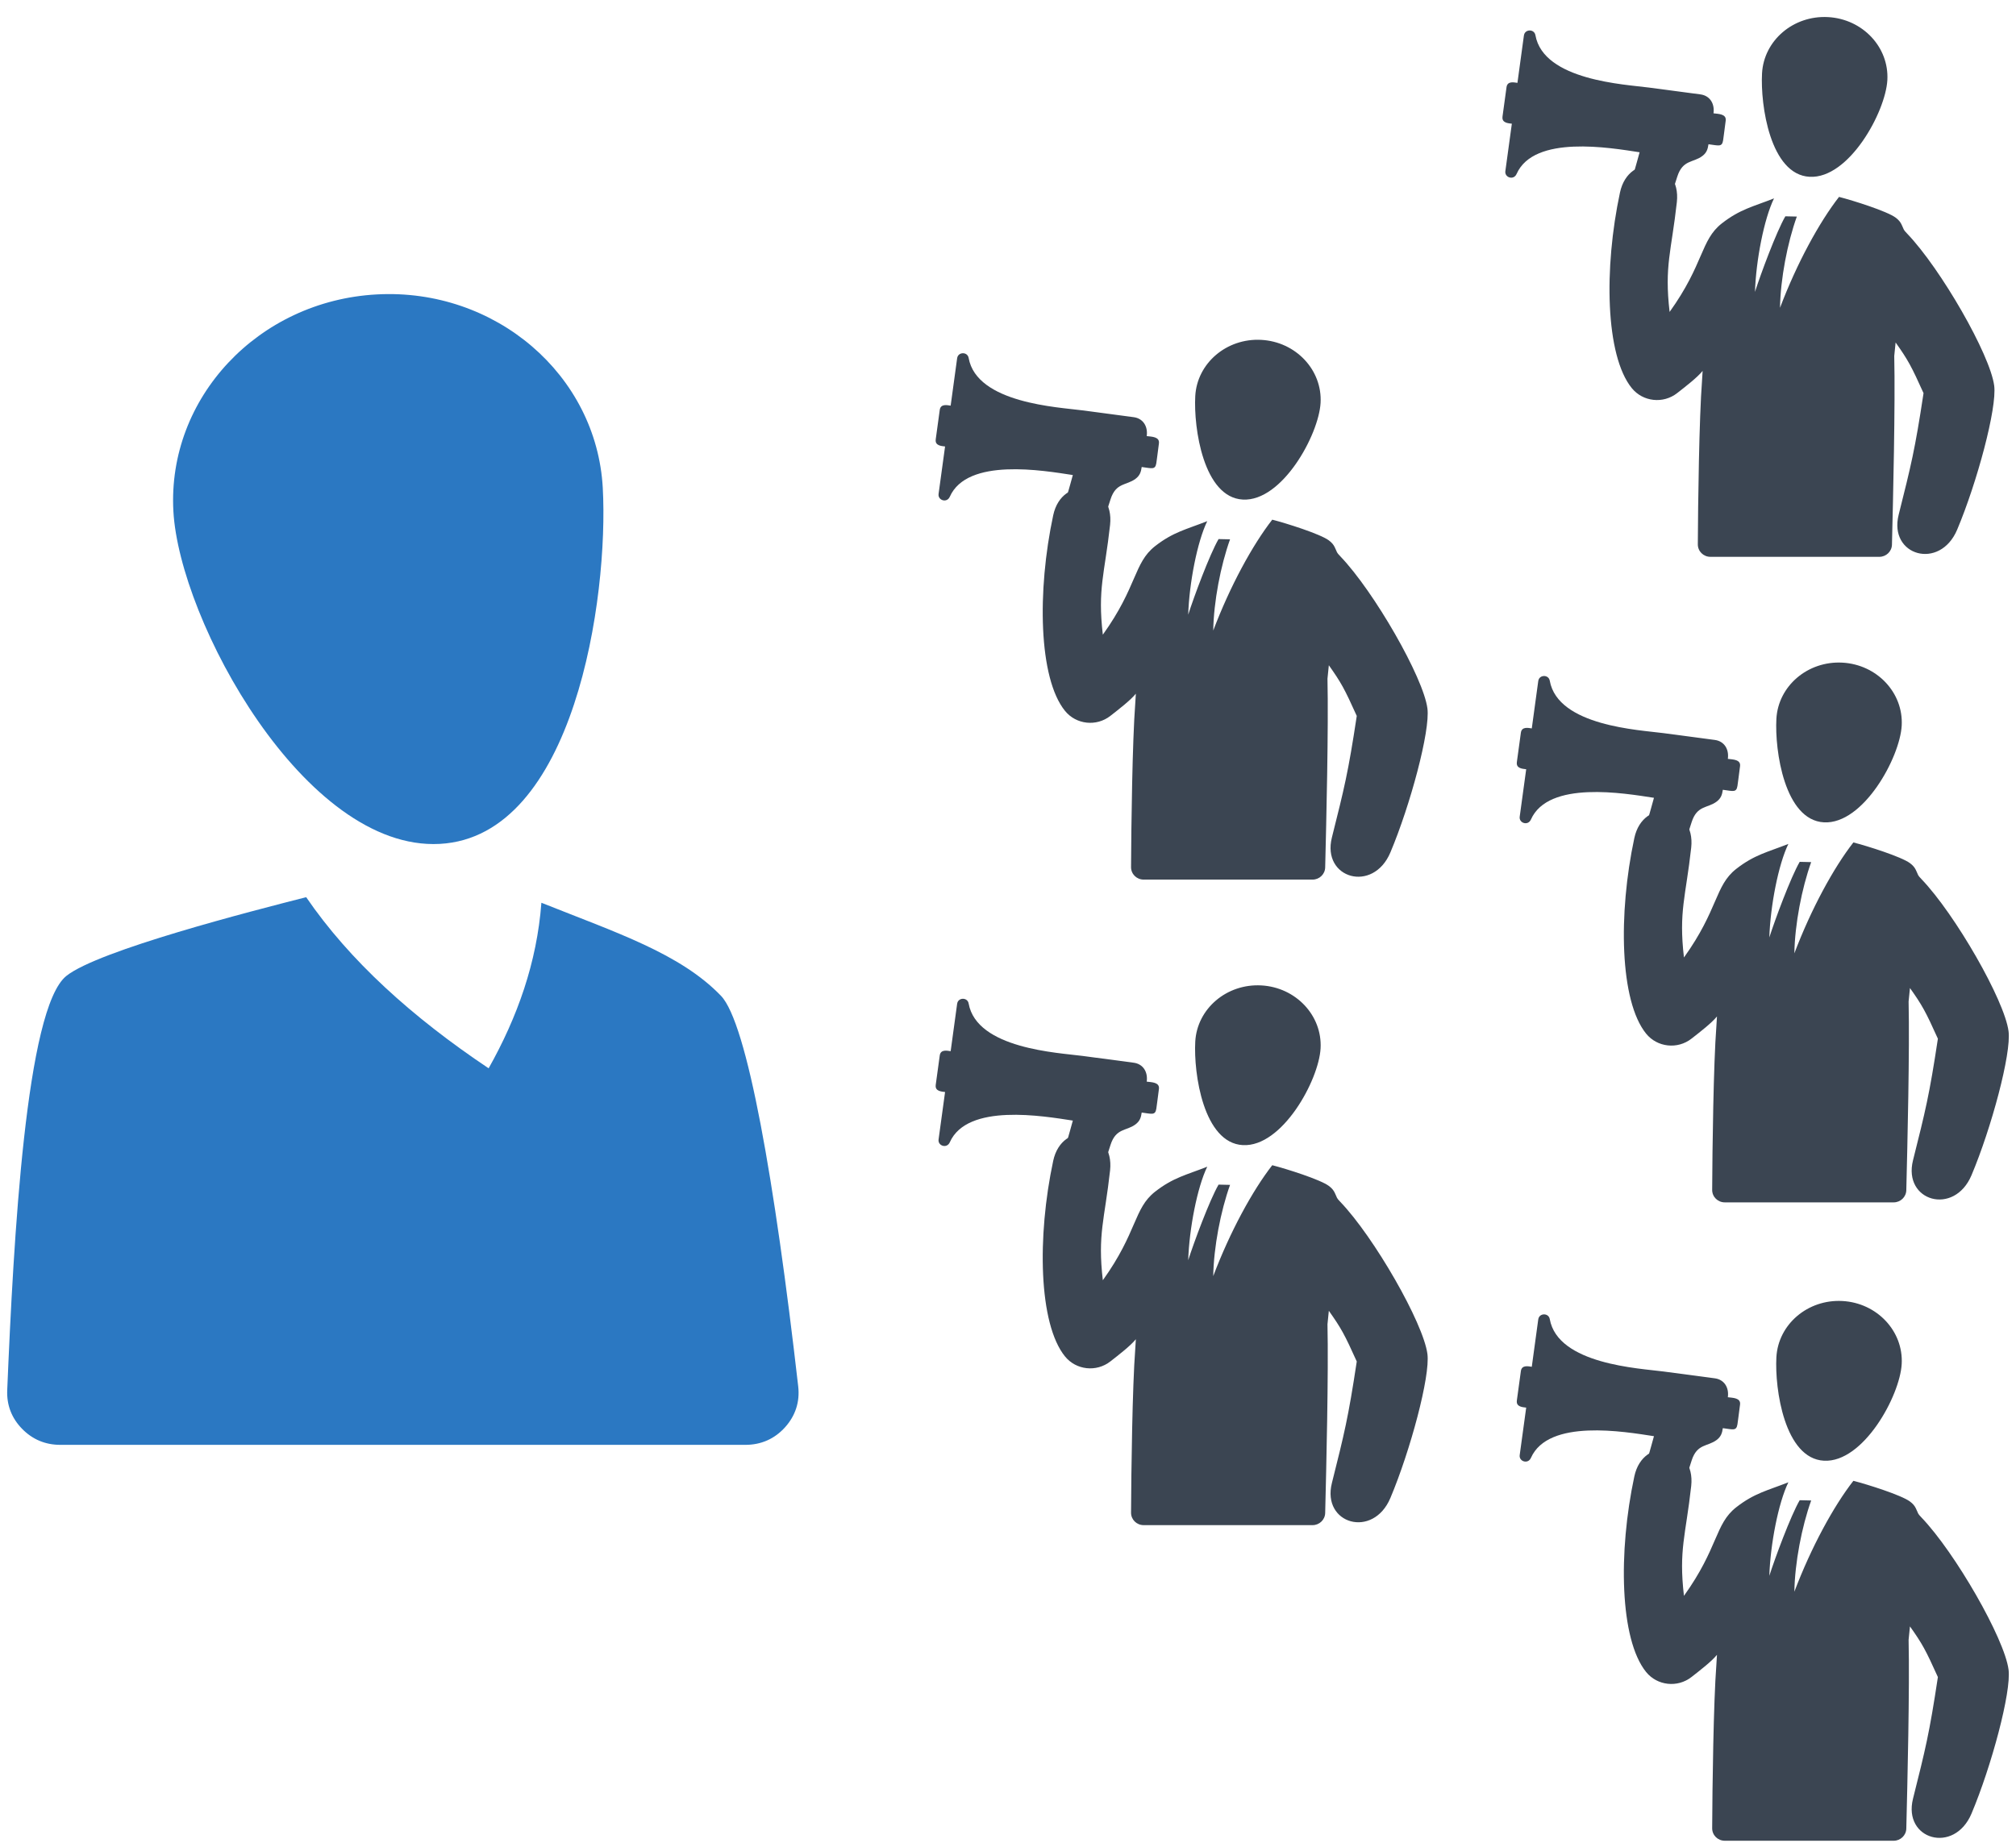<?xml version="1.0" encoding="UTF-8"?>
<svg width="281px" height="257px" viewBox="0 0 281 257" version="1.1" xmlns="http://www.w3.org/2000/svg" xmlns:xlink="http://www.w3.org/1999/xlink" xmlns:sketch="http://www.bohemiancoding.com/sketch/ns">
    <!-- Generator: Sketch 3.4.2 (15855) - http://www.bohemiancoding.com/sketch -->
    <title>meeting-inverse</title>
    <desc>Created with Sketch.</desc>
    <defs></defs>
    <g id="Page-1" stroke="none" stroke-width="1" fill="none" fill-rule="evenodd" sketch:type="MSPage">
        <g id="meeting-group-inverse" sketch:type="MSLayerGroup" transform="translate(1, 1)">
            <g id="Group"></g>
            <path d="M35.847,124.859 C36.479,133.227 39.201,140.823 43.202,147.941 C53.892,140.785 62.592,132.91 68.635,124.082 C76.082,125.984 97.575,131.475 102.058,135.059 C107.688,139.56 109.424,171.73 110.303,192.808 C110.391,194.877 109.698,196.691 108.25,198.183 C106.802,199.675 105.001,200.437 102.906,200.437 L7.409,200.437 C5.226,200.437 3.345,199.606 1.889,197.992 C0.434,196.376 -0.194,194.436 0.052,192.285 C3.322,163.683 7.165,141.623 10.819,137.83 C16.501,131.926 25.434,129.019 35.847,124.859 L35.847,124.859 L35.847,124.859 Z M58.791,40.047 C42.27,39.151 28.155,51.245 27.292,67.029 C26.461,82.296 31.227,115.646 50.019,116.654 C68.817,117.663 86.308,85.531 87.143,70.263 C88.004,54.471 75.32,40.937 58.791,40.047 L58.791,40.047 L58.791,40.047 Z" id="Shape" fill="#2B78C2" sketch:type="MSShapeGroup" transform="translate(55.155, 120.219) scale(-1, 1) translate(-55.155, -120.219) "></path>
            <g id="Shape-+-Shape" transform="translate(163.5, 84) scale(-1, 1) translate(-163.5, -84) translate(129, 46)" fill="#3B4552" sketch:type="MSShapeGroup">
                <path d="M40.982,11.161 L48.125,10.212 C51.473,9.767 62.858,9.231 63.987,2.903 C64.145,2.009 65.463,2.041 65.585,2.933 L65.588,2.933 L66.492,9.553 C66.962,9.49 67.89,9.255 68.013,10.155 L68.576,14.268 L68.572,14.269 C68.693,15.157 67.741,15.184 67.271,15.246 L68.177,21.865 C68.298,22.752 67.023,23.178 66.612,22.254 C64.172,16.751 53.554,18.603 49.463,19.229 C49.436,19.233 52.004,28.09 52.124,28.97 C52.184,29.406 51.872,29.81 51.427,29.869 L47.409,30.403 C47.409,30.403 46.588,30.043 46.527,29.848 L44.212,22.622 C43.449,20.242 41.998,20.713 40.727,19.757 C40.131,19.309 39.958,18.805 39.863,18.109 C38.412,18.302 37.983,18.512 37.827,17.58 C37.738,17.05 37.711,16.631 37.465,14.831 C37.334,13.868 38.484,13.889 39.164,13.799 C38.978,12.427 39.684,11.333 40.982,11.161 L40.982,11.161 L40.982,11.161 Z" id="Shape"></path>
                <path d="M12.17,30.572 C7.48,35.47 0.603,47.44 0.039,51.772 C-0.366,54.877 2.424,65.258 5.201,71.844 C7.61,77.56 14.787,75.485 13.356,69.769 C11.618,62.83 11.092,60.774 9.888,52.813 C11.6,49.014 12.067,48.166 13.78,45.748 L13.97,47.625 C13.815,54.439 14.131,67.514 14.29,73.94 C14.313,74.88 15.095,75.631 16.049,75.631 L39.59,75.631 C40.572,75.631 41.353,74.857 41.349,73.889 C41.322,68.179 41.165,56.285 40.763,51.08 L40.68,49.712 C41.425,50.631 43.049,51.882 44.23,52.805 C46.176,54.33 49.004,54.022 50.555,52.109 C54.244,47.556 54.451,35.365 52.2,24.842 C50.971,19.097 43.617,20.236 44.272,26.181 C45.032,33.069 46.029,35.065 45.282,41.489 C40.471,34.78 40.981,31.478 38.002,29.145 C35.453,27.152 33.593,26.795 30.728,25.657 C32.13,28.539 33.24,34.315 33.382,38.695 C32.596,36.24 30.41,30.328 29.149,28.156 L27.549,28.193 C28.862,31.853 29.828,36.872 29.892,40.911 C27.555,34.735 24.43,28.998 21.667,25.452 C19.703,25.952 14.997,27.44 13.782,28.336 C13.338,28.663 13.117,28.967 12.967,29.272 C12.562,30.093 12.78,29.934 12.17,30.572 L12.17,30.572 L12.17,30.572 Z M23.205,0.383 C28.028,0.123 32.148,3.637 32.399,8.226 C32.642,12.662 31.25,22.356 25.765,22.649 C20.279,22.942 15.174,13.602 14.931,9.165 C14.68,4.577 18.381,0.642 23.205,0.383 L23.205,0.383 L23.205,0.383 Z" id="Shape"></path>
            </g>
            <g id="Shape-+-Shape" transform="translate(242.5, 39) scale(-1, 1) translate(-242.5, -39) translate(208, 1)" fill="#3B4552" sketch:type="MSShapeGroup">
                <path d="M40.982,11.161 L48.125,10.212 C51.473,9.767 62.858,9.231 63.987,2.903 C64.145,2.009 65.463,2.041 65.585,2.933 L65.588,2.933 L66.492,9.553 C66.962,9.49 67.89,9.255 68.013,10.155 L68.576,14.268 L68.572,14.269 C68.693,15.157 67.741,15.184 67.271,15.246 L68.177,21.865 C68.298,22.752 67.023,23.178 66.612,22.254 C64.172,16.751 53.554,18.603 49.463,19.229 C49.436,19.233 52.004,28.09 52.124,28.97 C52.184,29.406 51.872,29.81 51.427,29.869 L47.409,30.403 C47.409,30.403 46.588,30.043 46.527,29.848 L44.212,22.622 C43.449,20.242 41.998,20.713 40.727,19.757 C40.131,19.309 39.958,18.805 39.863,18.109 C38.412,18.302 37.983,18.512 37.827,17.58 C37.738,17.05 37.711,16.631 37.465,14.831 C37.334,13.868 38.484,13.889 39.164,13.799 C38.978,12.427 39.684,11.333 40.982,11.161 L40.982,11.161 L40.982,11.161 Z" id="Shape"></path>
                <path d="M12.17,30.572 C7.48,35.47 0.603,47.44 0.039,51.772 C-0.366,54.877 2.424,65.258 5.201,71.844 C7.61,77.56 14.787,75.485 13.356,69.769 C11.618,62.83 11.092,60.774 9.888,52.813 C11.6,49.014 12.067,48.166 13.78,45.748 L13.97,47.625 C13.815,54.439 14.131,67.514 14.29,73.94 C14.313,74.88 15.095,75.631 16.049,75.631 L39.59,75.631 C40.572,75.631 41.353,74.857 41.349,73.889 C41.322,68.179 41.165,56.285 40.763,51.08 L40.68,49.712 C41.425,50.631 43.049,51.882 44.23,52.805 C46.176,54.33 49.004,54.022 50.555,52.109 C54.244,47.556 54.451,35.365 52.2,24.842 C50.971,19.097 43.617,20.236 44.272,26.181 C45.032,33.069 46.029,35.065 45.282,41.489 C40.471,34.78 40.981,31.478 38.002,29.145 C35.453,27.152 33.593,26.795 30.728,25.657 C32.13,28.539 33.24,34.315 33.382,38.695 C32.596,36.24 30.41,30.328 29.149,28.156 L27.549,28.193 C28.862,31.853 29.828,36.872 29.892,40.911 C27.555,34.735 24.43,28.998 21.667,25.452 C19.703,25.952 14.997,27.44 13.782,28.336 C13.338,28.663 13.117,28.967 12.967,29.272 C12.562,30.093 12.78,29.934 12.17,30.572 L12.17,30.572 L12.17,30.572 Z M23.205,0.383 C28.028,0.123 32.148,3.637 32.399,8.226 C32.642,12.662 31.25,22.356 25.765,22.649 C20.279,22.942 15.174,13.602 14.931,9.165 C14.68,4.577 18.381,0.642 23.205,0.383 L23.205,0.383 L23.205,0.383 Z" id="Shape"></path>
            </g>
            <g id="Shape-+-Shape" transform="translate(244.5, 129) scale(-1, 1) translate(-244.5, -129) translate(210, 91)" fill="#3B4552" sketch:type="MSShapeGroup">
                <path d="M40.982,11.161 L48.125,10.212 C51.473,9.767 62.858,9.231 63.987,2.903 C64.145,2.009 65.463,2.041 65.585,2.933 L65.588,2.933 L66.492,9.553 C66.962,9.49 67.89,9.255 68.013,10.155 L68.576,14.268 L68.572,14.269 C68.693,15.157 67.741,15.184 67.271,15.246 L68.177,21.865 C68.298,22.752 67.023,23.178 66.612,22.254 C64.172,16.751 53.554,18.603 49.463,19.229 C49.436,19.233 52.004,28.09 52.124,28.97 C52.184,29.406 51.872,29.81 51.427,29.869 L47.409,30.403 C47.409,30.403 46.588,30.043 46.527,29.848 L44.212,22.622 C43.449,20.242 41.998,20.713 40.727,19.757 C40.131,19.309 39.958,18.805 39.863,18.109 C38.412,18.302 37.983,18.512 37.827,17.58 C37.738,17.05 37.711,16.631 37.465,14.831 C37.334,13.868 38.484,13.889 39.164,13.799 C38.978,12.427 39.684,11.333 40.982,11.161 L40.982,11.161 L40.982,11.161 Z" id="Shape"></path>
                <path d="M12.17,30.572 C7.48,35.47 0.603,47.44 0.039,51.772 C-0.366,54.877 2.424,65.258 5.201,71.844 C7.61,77.56 14.787,75.485 13.356,69.769 C11.618,62.83 11.092,60.774 9.888,52.813 C11.6,49.014 12.067,48.166 13.78,45.748 L13.97,47.625 C13.815,54.439 14.131,67.514 14.29,73.94 C14.313,74.88 15.095,75.631 16.049,75.631 L39.59,75.631 C40.572,75.631 41.353,74.857 41.349,73.889 C41.322,68.179 41.165,56.285 40.763,51.08 L40.68,49.712 C41.425,50.631 43.049,51.882 44.23,52.805 C46.176,54.33 49.004,54.022 50.555,52.109 C54.244,47.556 54.451,35.365 52.2,24.842 C50.971,19.097 43.617,20.236 44.272,26.181 C45.032,33.069 46.029,35.065 45.282,41.489 C40.471,34.78 40.981,31.478 38.002,29.145 C35.453,27.152 33.593,26.795 30.728,25.657 C32.13,28.539 33.24,34.315 33.382,38.695 C32.596,36.24 30.41,30.328 29.149,28.156 L27.549,28.193 C28.862,31.853 29.828,36.872 29.892,40.911 C27.555,34.735 24.43,28.998 21.667,25.452 C19.703,25.952 14.997,27.44 13.782,28.336 C13.338,28.663 13.117,28.967 12.967,29.272 C12.562,30.093 12.78,29.934 12.17,30.572 L12.17,30.572 L12.17,30.572 Z M23.205,0.383 C28.028,0.123 32.148,3.637 32.399,8.226 C32.642,12.662 31.25,22.356 25.765,22.649 C20.279,22.942 15.174,13.602 14.931,9.165 C14.68,4.577 18.381,0.642 23.205,0.383 L23.205,0.383 L23.205,0.383 Z" id="Shape"></path>
            </g>
            <g id="Shape-+-Shape" transform="translate(244.5, 218) scale(-1, 1) translate(-244.5, -218) translate(210, 180)" fill="#3B4552" sketch:type="MSShapeGroup">
                <path d="M40.982,11.161 L48.125,10.212 C51.473,9.767 62.858,9.231 63.987,2.903 C64.145,2.009 65.463,2.041 65.585,2.933 L65.588,2.933 L66.492,9.553 C66.962,9.49 67.89,9.255 68.013,10.155 L68.576,14.268 L68.572,14.269 C68.693,15.157 67.741,15.184 67.271,15.246 L68.177,21.865 C68.298,22.752 67.023,23.178 66.612,22.254 C64.172,16.751 53.554,18.603 49.463,19.229 C49.436,19.233 52.004,28.09 52.124,28.97 C52.184,29.406 51.872,29.81 51.427,29.869 L47.409,30.403 C47.409,30.403 46.588,30.043 46.527,29.848 L44.212,22.622 C43.449,20.242 41.998,20.713 40.727,19.757 C40.131,19.309 39.958,18.805 39.863,18.109 C38.412,18.302 37.983,18.512 37.827,17.58 C37.738,17.05 37.711,16.631 37.465,14.831 C37.334,13.868 38.484,13.889 39.164,13.799 C38.978,12.427 39.684,11.333 40.982,11.161 L40.982,11.161 L40.982,11.161 Z" id="Shape"></path>
                <path d="M12.17,30.572 C7.48,35.47 0.603,47.44 0.039,51.772 C-0.366,54.877 2.424,65.258 5.201,71.844 C7.61,77.56 14.787,75.485 13.356,69.769 C11.618,62.83 11.092,60.774 9.888,52.813 C11.6,49.014 12.067,48.166 13.78,45.748 L13.97,47.625 C13.815,54.439 14.131,67.514 14.29,73.94 C14.313,74.88 15.095,75.631 16.049,75.631 L39.59,75.631 C40.572,75.631 41.353,74.857 41.349,73.889 C41.322,68.179 41.165,56.285 40.763,51.08 L40.68,49.712 C41.425,50.631 43.049,51.882 44.23,52.805 C46.176,54.33 49.004,54.022 50.555,52.109 C54.244,47.556 54.451,35.365 52.2,24.842 C50.971,19.097 43.617,20.236 44.272,26.181 C45.032,33.069 46.029,35.065 45.282,41.489 C40.471,34.78 40.981,31.478 38.002,29.145 C35.453,27.152 33.593,26.795 30.728,25.657 C32.13,28.539 33.24,34.315 33.382,38.695 C32.596,36.24 30.41,30.328 29.149,28.156 L27.549,28.193 C28.862,31.853 29.828,36.872 29.892,40.911 C27.555,34.735 24.43,28.998 21.667,25.452 C19.703,25.952 14.997,27.44 13.782,28.336 C13.338,28.663 13.117,28.967 12.967,29.272 C12.562,30.093 12.78,29.934 12.17,30.572 L12.17,30.572 L12.17,30.572 Z M23.205,0.383 C28.028,0.123 32.148,3.637 32.399,8.226 C32.642,12.662 31.25,22.356 25.765,22.649 C20.279,22.942 15.174,13.602 14.931,9.165 C14.68,4.577 18.381,0.642 23.205,0.383 L23.205,0.383 L23.205,0.383 Z" id="Shape"></path>
            </g>
            <g id="Shape-+-Shape" transform="translate(163.5, 174) scale(-1, 1) translate(-163.5, -174) translate(129, 136)" fill="#3B4552" sketch:type="MSShapeGroup">
                <path d="M40.982,11.161 L48.125,10.212 C51.473,9.767 62.858,9.231 63.987,2.903 C64.145,2.009 65.463,2.041 65.585,2.933 L65.588,2.933 L66.492,9.553 C66.962,9.49 67.89,9.255 68.013,10.155 L68.576,14.268 L68.572,14.269 C68.693,15.157 67.741,15.184 67.271,15.246 L68.177,21.865 C68.298,22.752 67.023,23.178 66.612,22.254 C64.172,16.751 53.554,18.603 49.463,19.229 C49.436,19.233 52.004,28.09 52.124,28.97 C52.184,29.406 51.872,29.81 51.427,29.869 L47.409,30.403 C47.409,30.403 46.588,30.043 46.527,29.848 L44.212,22.622 C43.449,20.242 41.998,20.713 40.727,19.757 C40.131,19.309 39.958,18.805 39.863,18.109 C38.412,18.302 37.983,18.512 37.827,17.58 C37.738,17.05 37.711,16.631 37.465,14.831 C37.334,13.868 38.484,13.889 39.164,13.799 C38.978,12.427 39.684,11.333 40.982,11.161 L40.982,11.161 L40.982,11.161 Z" id="Shape"></path>
                <path d="M12.17,30.572 C7.48,35.47 0.603,47.44 0.039,51.772 C-0.366,54.877 2.424,65.258 5.201,71.844 C7.61,77.56 14.787,75.485 13.356,69.769 C11.618,62.83 11.092,60.774 9.888,52.813 C11.6,49.014 12.067,48.166 13.78,45.748 L13.97,47.625 C13.815,54.439 14.131,67.514 14.29,73.94 C14.313,74.88 15.095,75.631 16.049,75.631 L39.59,75.631 C40.572,75.631 41.353,74.857 41.349,73.889 C41.322,68.179 41.165,56.285 40.763,51.08 L40.68,49.712 C41.425,50.631 43.049,51.882 44.23,52.805 C46.176,54.33 49.004,54.022 50.555,52.109 C54.244,47.556 54.451,35.365 52.2,24.842 C50.971,19.097 43.617,20.236 44.272,26.181 C45.032,33.069 46.029,35.065 45.282,41.489 C40.471,34.78 40.981,31.478 38.002,29.145 C35.453,27.152 33.593,26.795 30.728,25.657 C32.13,28.539 33.24,34.315 33.382,38.695 C32.596,36.24 30.41,30.328 29.149,28.156 L27.549,28.193 C28.862,31.853 29.828,36.872 29.892,40.911 C27.555,34.735 24.43,28.998 21.667,25.452 C19.703,25.952 14.997,27.44 13.782,28.336 C13.338,28.663 13.117,28.967 12.967,29.272 C12.562,30.093 12.78,29.934 12.17,30.572 L12.17,30.572 L12.17,30.572 Z M23.205,0.383 C28.028,0.123 32.148,3.637 32.399,8.226 C32.642,12.662 31.25,22.356 25.765,22.649 C20.279,22.942 15.174,13.602 14.931,9.165 C14.68,4.577 18.381,0.642 23.205,0.383 L23.205,0.383 L23.205,0.383 Z" id="Shape"></path>
            </g>
        </g>
    </g>
</svg>